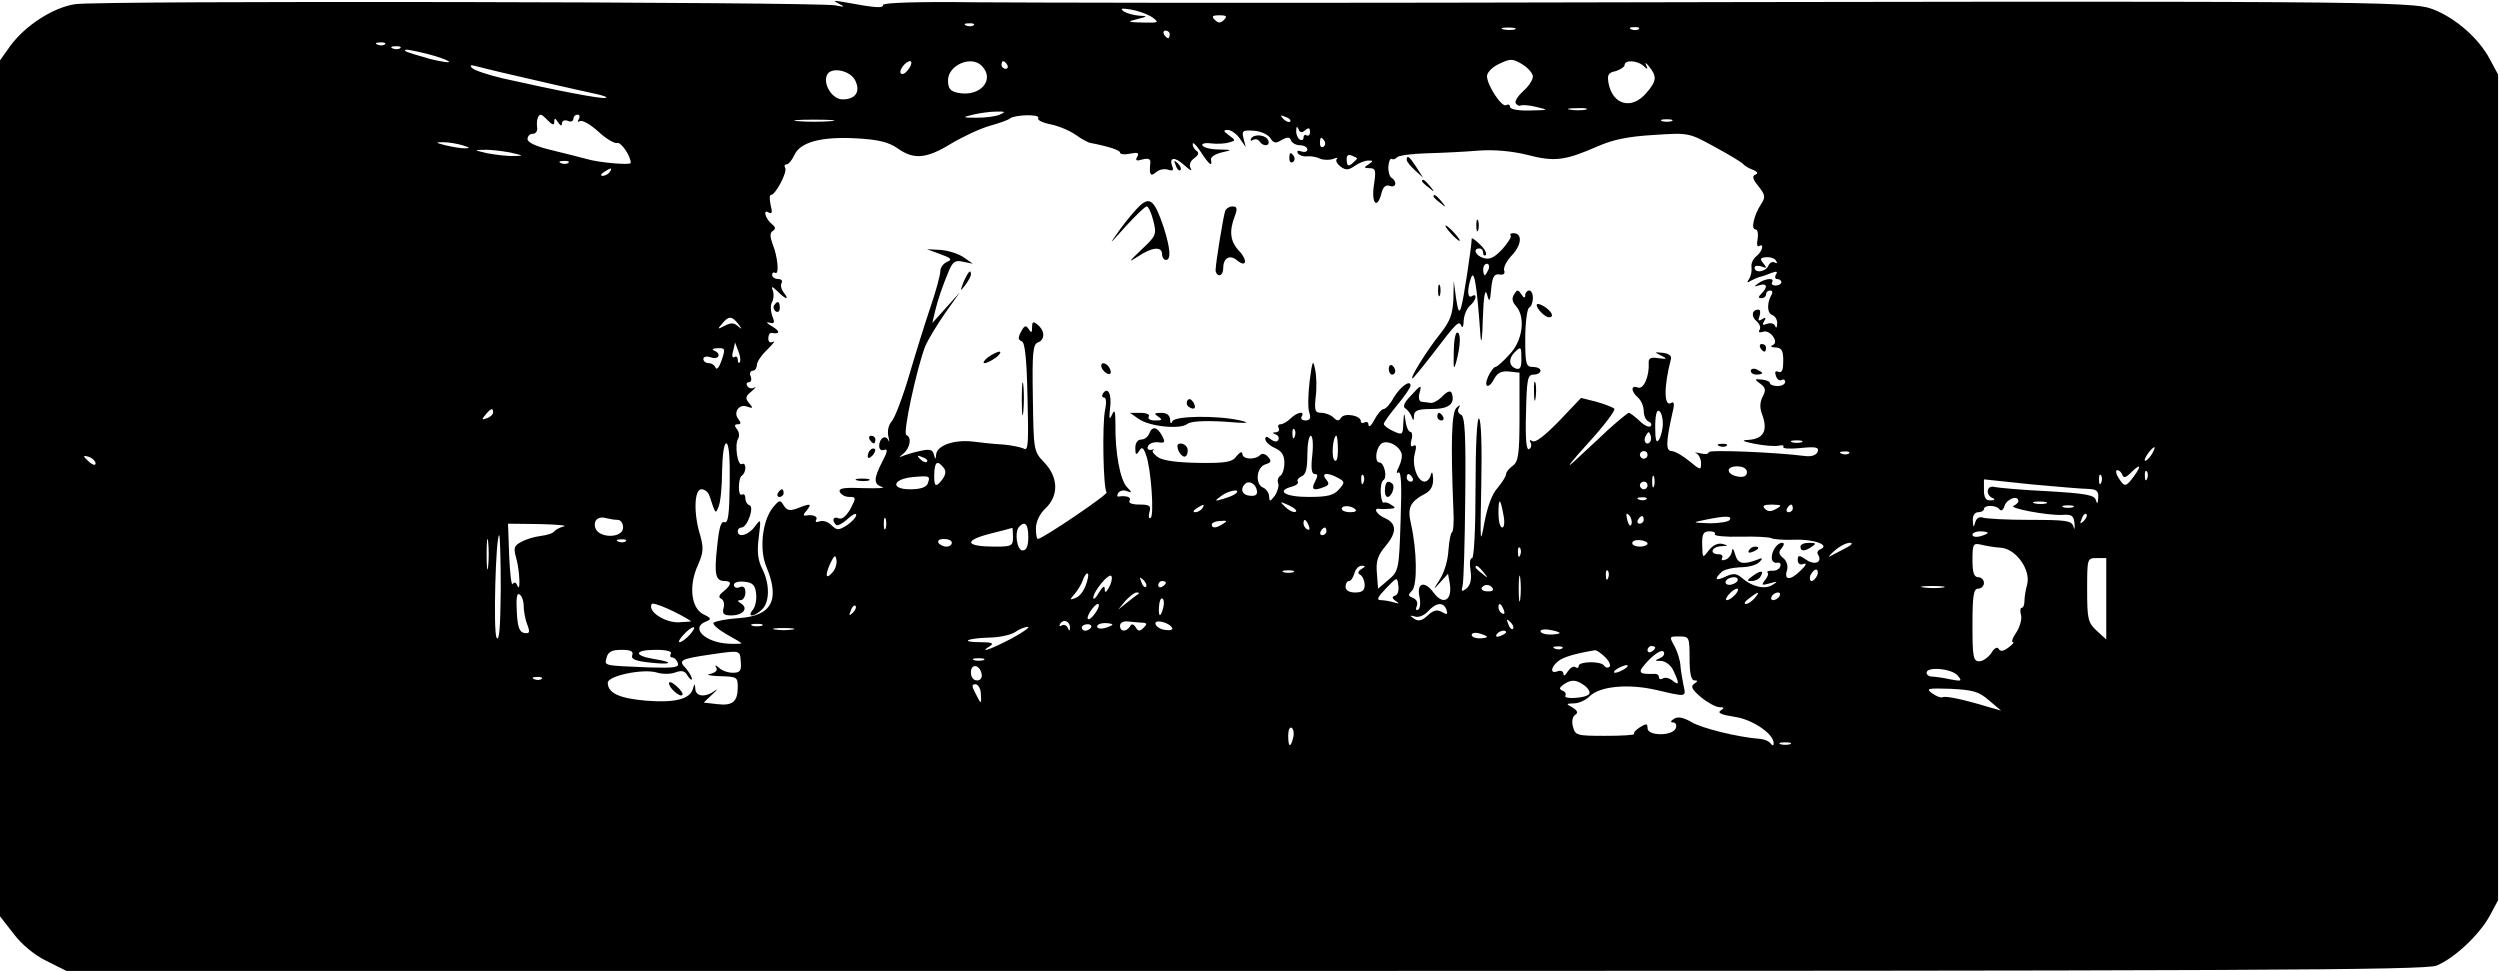 <?xml version="1.0" standalone="no"?>
<!DOCTYPE svg PUBLIC "-//W3C//DTD SVG 20010904//EN"
 "http://www.w3.org/TR/2001/REC-SVG-20010904/DTD/svg10.dtd">
<svg version="1.0" xmlns="http://www.w3.org/2000/svg"
 width="654pt" height="254pt" viewBox="0 0 654 254"
 preserveAspectRatio="xMidYMid meet">

<g transform="translate(0,254) scale(0.1,-0.1)"
fill="#000000" stroke="none">
<path d="M196 2529 c-58 -9 -130 -56 -169 -109 l-27 -38 0 -1120 0 -1119 35
-45 c21 -28 54 -56 87 -72 l52 -26 3083 0 c2624 0 3089 2 3117 14 47 19 113
82 139 130 l22 41 0 1080 0 1080 -22 41 c-29 54 -89 107 -149 130 -54 21 -165
22 -2599 17 -533 -1 -1079 0 -1212 1 -151 2 -243 -1 -243 -7 0 -9 -18 -8 -105
8 -25 4 -27 4 -10 -5 16 -8 15 -9 -10 -4 -46 9 -1933 13 -1989 3z m2818 -34
c19 -14 18 -15 -24 -14 -41 1 -43 2 -15 9 28 7 28 8 5 9 -14 1 -32 6 -40 11
-11 8 -6 9 19 5 18 -3 43 -12 55 -20z m188 -7 c-9 -9 -15 -9 -24 0 -9 9 -7 12
12 12 19 0 21 -3 12 -12z m-655 -14 c-3 -3 -12 -4 -19 -1 -8 3 -5 6 6 6 11 1
17 -2 13 -5z m1416 -11 c-7 -2 -21 -2 -30 0 -10 3 -4 5 12 5 17 0 24 -2 18 -5z
m324 1 c-3 -3 -12 -4 -19 -1 -8 3 -5 6 6 6 11 1 17 -2 13 -5z m-1227 -14 c0
-5 -2 -10 -4 -10 -3 0 -8 5 -11 10 -3 6 -1 10 4 10 6 0 11 -4 11 -10z m-2053
-26 c-3 -3 -12 -4 -19 -1 -8 3 -5 6 6 6 11 1 17 -2 13 -5z m40 -10 c-3 -3 -12
-4 -19 -1 -8 3 -5 6 6 6 11 1 17 -2 13 -5z m71 -15 c26 -7 51 -15 56 -20 5 -4
-18 -1 -50 7 -32 9 -61 18 -63 20 -7 7 7 5 57 -7z m2892 -59 c0 -9 -11 -26
-25 -38 -14 -13 -23 -27 -20 -32 4 -6 10 -8 13 -6 4 2 23 1 42 -4 33 -8 32 -8
-17 -9 -31 -1 -53 3 -53 10 0 5 -4 7 -10 4 -11 -7 -50 52 -50 76 0 9 14 24 32
32 29 14 35 14 60 -1 15 -9 28 -24 28 -32z m-1632 21 c-7 -11 -16 -17 -20 -14
-10 5 10 33 23 33 5 0 4 -9 -3 -19z m190 7 c36 -36 -3 -82 -61 -71 -21 4 -27
11 -27 33 0 39 60 66 88 38z m67 2 c3 -5 1 -10 -4 -10 -6 0 -11 5 -11 10 0 6
2 10 4 10 3 0 8 -4 11 -10z m1664 -2 c11 -11 13 -10 7 2 -4 8 0 6 8 -4 21 -26
20 -38 -7 -69 -38 -45 -88 -32 -99 25 -4 22 -1 28 19 32 12 4 23 11 23 16 0
14 33 12 49 -2z m-2989 -17 c55 -13 203 -47 250 -57 19 -4 31 -9 25 -10 -10
-4 -127 19 -270 51 -38 9 -74 21 -80 27 -7 7 -4 9 10 5 11 -3 40 -10 65 -16z
m927 -21 c15 -30 1 -50 -33 -50 -26 0 -51 38 -41 63 9 23 60 14 74 -13z m1911
-77 c-10 -2 -28 -2 -40 0 -13 2 -5 4 17 4 22 1 32 -1 23 -4z m-1533 -13 c-11
-5 -38 -8 -60 -8 -38 0 -39 1 -10 8 17 4 44 8 60 8 25 1 27 -1 10 -8z m-1181
-16 c12 -12 16 -12 16 -2 0 10 3 9 10 -2 6 -9 10 -11 10 -3 0 7 7 10 15 7 8
-4 15 -1 15 5 0 6 5 11 11 11 5 0 7 -5 3 -12 -4 -6 -3 -8 3 -5 6 4 28 -9 48
-27 20 -19 43 -32 49 -30 10 4 36 -34 36 -52 0 -7 -86 1 -115 10 -11 3 -50 13
-87 22 -44 10 -68 21 -68 30 0 8 6 14 14 14 8 0 13 8 11 18 -2 16 2 32 10 32
2 0 11 -7 19 -16z m1282 7 c-3 -5 11 -12 31 -16 21 -4 50 -16 66 -27 15 -11
33 -21 40 -22 47 -9 77 -19 77 -25 0 -5 12 -6 26 -3 20 4 25 2 19 -8 -6 -10
-2 -12 14 -7 16 4 22 1 20 -11 -3 -30 1 -35 16 -22 8 7 22 9 31 6 11 -4 15 -2
11 8 -10 25 6 27 31 4 14 -13 22 -17 17 -9 -5 9 -2 19 9 27 11 8 13 14 7 19
-6 3 -11 12 -11 18 0 7 10 -3 21 -20 22 -34 31 -41 27 -21 -2 7 11 15 27 19
30 7 30 7 -7 8 -20 0 -39 5 -42 10 -4 5 6 8 21 6 16 -2 37 -1 47 2 19 5 19 6
1 19 -15 11 -16 14 -3 14 8 0 23 -10 31 -22 l16 -23 -6 23 c-5 20 -2 22 27 20
18 -1 37 -10 43 -19 9 -14 14 -15 30 -5 15 8 21 8 24 -1 3 -7 13 -13 24 -13
10 0 19 -5 19 -11 0 -6 -7 -8 -16 -5 -9 3 -12 2 -9 -5 4 -5 14 -9 23 -8 10 1
25 -1 35 -6 9 -4 25 -4 34 -1 10 4 14 4 10 0 -4 -4 1 -13 10 -20 14 -10 21 -9
37 2 11 8 27 14 36 14 13 0 13 -1 0 -10 -13 -8 -12 -10 3 -10 16 0 17 -6 11
-45 -7 -48 9 -64 20 -20 4 16 11 22 21 19 17 -7 21 11 5 21 -5 3 -9 17 -8 30
1 13 5 22 9 19 4 -2 10 0 13 4 3 5 38 10 78 11 40 1 101 4 136 7 40 3 86 -1
127 -11 72 -19 99 -15 184 22 41 18 80 26 148 30 91 6 91 6 160 -32 37 -20 70
-40 73 -44 3 -4 14 -11 25 -15 13 -5 15 -10 7 -13 -9 -3 -7 -12 8 -30 18 -23
19 -29 7 -47 -19 -29 -27 -66 -15 -66 6 0 8 -11 6 -25 -3 -13 -1 -22 3 -19 15
9 10 -13 -6 -26 -9 -7 -15 -20 -13 -29 1 -9 -1 -22 -6 -30 -7 -11 -6 -12 5 -5
8 4 19 9 24 10 6 1 19 6 29 10 14 5 17 4 12 -4 -4 -7 -2 -12 3 -12 6 0 11 -4
11 -8 0 -5 -7 -9 -15 -9 -8 0 -12 4 -9 9 7 12 -18 10 -36 -3 -13 -9 -12 -10 3
-5 20 6 22 -5 5 -22 -9 -9 -9 -12 0 -12 7 0 12 5 12 10 0 6 5 10 11 10 5 0 7
-4 4 -10 -13 -21 -13 -49 1 -54 8 -3 14 -13 13 -23 0 -10 -3 -13 -5 -6 -3 7
-12 9 -21 6 -12 -5 -14 -3 -8 7 6 9 4 11 -5 5 -10 -6 -12 -4 -7 8 3 10 2 17
-3 17 -17 0 -20 -18 -5 -30 8 -7 12 -17 8 -23 -4 -6 0 -8 9 -5 18 7 44 -28 25
-35 -7 -3 -3 -6 8 -6 16 -1 20 -8 20 -35 0 -23 -3 -32 -12 -29 -9 4 -11 0 -7
-11 3 -9 10 -13 15 -10 5 3 9 0 9 -5 0 -6 -9 -11 -20 -11 -11 0 -20 4 -20 8 0
4 -10 8 -21 9 -20 2 -20 1 -4 -11 14 -10 15 -17 6 -34 -7 -13 -8 -29 -2 -44
17 -45 5 -67 -38 -69 -17 -1 -11 -4 19 -10 25 -5 53 -7 63 -5 9 2 15 1 12 -3
-2 -5 18 -6 46 -3 40 4 48 2 44 -10 -4 -9 -16 -13 -33 -11 -78 10 -252 17
-252 10 0 -5 -10 -6 -22 -3 -13 3 -17 3 -10 0 6 -3 12 -15 12 -26 0 -19 -2
-18 -31 6 -17 14 -38 26 -46 26 -16 0 -15 24 3 104 5 19 3 27 -4 22 -19 -12
-20 41 -1 114 3 9 -5 15 -21 17 -23 2 -23 2 -5 -7 18 -9 17 -10 -7 -7 -19 3
-26 0 -25 -12 2 -35 -13 -70 -28 -65 -19 8 -19 -10 0 -26 8 -7 15 -23 15 -35
0 -13 6 -25 13 -28 6 -2 9 -8 5 -12 -4 -4 -17 2 -29 14 -13 12 -25 21 -28 21
-3 0 -28 -21 -56 -46 -27 -26 -68 -63 -89 -83 -22 -20 -5 2 37 48 43 47 74 88
70 92 -5 4 -26 12 -47 18 l-40 10 -57 -60 c-37 -38 -62 -58 -70 -53 -7 4 -9 3
-5 -4 3 -6 2 -14 -4 -17 -7 -4 -10 26 -8 94 2 89 4 101 20 101 10 0 18 5 18
10 0 6 -9 10 -20 10 -18 0 -20 7 -20 74 0 41 5 78 10 81 6 3 10 15 10 26 0 10
-4 19 -10 19 -5 0 -10 -6 -10 -12 0 -9 -4 -8 -10 2 -9 13 -11 13 -19 0 -7 -10
-5 -20 5 -31 25 -28 18 -90 -17 -126 -16 -18 -33 -33 -37 -33 -4 0 -12 -11
-19 -25 -13 -30 2 -34 17 -4 8 14 19 19 38 17 l27 -3 0 -115 c0 -98 -3 -117
-17 -128 -10 -7 -18 -17 -18 -22 0 -6 -10 -21 -22 -36 -15 -16 -27 -50 -35
-92 -11 -61 -11 -53 -8 100 2 97 0 170 -6 173 -5 4 -9 -68 -9 -179 0 -109 -4
-186 -9 -186 -6 0 -7 -15 -4 -33 3 -22 0 -37 -10 -46 -13 -10 -15 -9 -11 6 3
10 6 114 7 230 2 168 -1 214 -11 218 -7 3 -10 11 -6 17 5 10 4 10 -6 1 -13
-12 -15 -94 -8 -266 2 -31 0 -58 -4 -60 -3 -1 -7 -22 -9 -47 -1 -25 -11 -58
-22 -75 -19 -30 -19 -30 1 -8 l20 22 4 -22 c9 -47 -16 -63 -42 -27 -23 31 -44
26 -37 -10 4 -16 2 -32 -3 -35 -6 -3 -7 1 -4 9 4 9 0 18 -10 22 -13 5 -13 8
-2 19 14 15 13 104 -3 175 -10 43 -2 58 40 80 12 7 19 20 18 38 -1 17 -3 20
-6 10 -2 -10 -10 -18 -16 -18 -19 0 -34 43 -26 73 5 18 4 25 -3 21 -7 -5 -9 1
-6 14 4 12 2 22 -2 22 -5 0 -11 12 -13 28 -4 25 -4 25 -6 -5 -1 -31 -2 -32
-26 -21 -14 6 -25 15 -25 19 0 4 16 26 35 49 19 23 35 46 35 51 0 17 -26 -2
-44 -31 -9 -17 -21 -30 -26 -30 -5 0 -16 -12 -24 -27 -8 -16 -15 -22 -16 -15
0 7 -4 10 -10 7 -5 -3 -10 -2 -10 3 0 15 -43 23 -52 9 -5 -9 -10 -9 -20 1 -6
6 -21 12 -31 12 -17 0 -19 5 -15 43 3 23 2 56 -2 72 -5 26 -7 21 -14 -32 -4
-34 -5 -71 -1 -82 5 -15 2 -21 -10 -21 -9 0 -13 5 -10 10 10 16 -12 12 -29 -5
-8 -8 -20 -15 -26 -15 -6 0 -8 -4 -5 -10 3 -5 0 -10 -7 -11 -10 0 -10 -2 0 -6
6 -2 9 -9 6 -14 -3 -6 -11 -5 -20 2 -10 8 -14 8 -14 0 0 -6 11 -17 25 -23 18
-8 25 -19 25 -39 0 -15 -5 -31 -11 -34 -6 -4 -8 -13 -5 -20 2 -7 -2 -21 -9
-32 -13 -16 -14 -16 -15 -2 0 9 -7 19 -15 23 -22 8 -19 53 5 61 16 5 17 9 7
20 -7 8 -16 10 -21 4 -14 -13 -46 -11 -46 4 -1 7 -6 4 -15 -6 -11 -16 -27 -19
-100 -18 -57 1 -93 6 -106 15 -11 8 -17 16 -12 18 4 3 2 3 -5 1 -8 -1 -12 3
-9 9 2 7 14 12 26 11 19 -3 20 0 11 17 -13 24 -26 26 -34 5 -3 -8 -12 -15 -21
-15 -9 0 -15 -9 -15 -22 0 -18 2 -20 10 -8 7 12 11 10 18 -10 13 -34 22 -159
12 -165 -5 -3 -6 4 -3 15 5 17 0 20 -26 20 -19 0 -30 4 -26 10 6 9 -8 14 -28
11 -5 -1 -5 3 -2 9 4 6 14 9 23 5 14 -5 14 -4 -1 12 -17 20 -30 89 -29 163 0
35 -2 41 -9 25 -7 -15 -8 -11 -5 17 5 37 -6 58 -19 38 -3 -5 -2 -10 3 -10 6 0
7 -13 3 -32 -8 -36 -5 -208 4 -216 5 -5 -168 -122 -180 -122 -3 0 -5 13 -5 28
0 17 10 38 25 52 35 33 34 81 -3 120 -28 29 -28 31 -30 168 -2 117 0 141 13
146 19 7 19 30 0 46 -12 10 -15 9 -15 -6 0 -15 -2 -16 -9 -5 -7 11 -11 10 -20
-7 -8 -15 -8 -21 2 -25 8 -2 13 -44 15 -147 3 -116 2 -141 -9 -134 -8 4 -32 9
-54 11 -22 1 -59 5 -82 8 -49 5 -92 -11 -94 -34 -1 -14 -2 -14 -6 0 -3 13 -11
15 -37 9 -19 -4 -40 -11 -47 -14 -8 -4 -6 -1 4 7 18 15 23 43 8 49 -10 3 27
173 49 231 7 17 31 57 52 87 l39 55 -36 -40 -36 -40 7 30 c8 33 19 65 37 108
10 23 17 27 37 22 l25 -5 -23 16 c-12 9 -39 18 -60 20 l-37 2 35 -13 c28 -10
32 -14 18 -20 -10 -4 -18 -15 -18 -24 0 -10 -11 -51 -25 -92 -14 -41 -39 -121
-56 -179 -17 -58 -38 -113 -46 -122 -9 -10 -12 -26 -9 -40 3 -13 3 -17 0 -10
-7 16 -24 6 -24 -15 0 -9 6 -13 13 -10 10 4 9 -5 -5 -31 -23 -45 -23 -59 0
-66 9 -3 -13 -4 -49 -3 -51 2 -66 0 -62 -10 3 -7 14 -13 24 -13 19 0 19 -2 4
-31 -11 -19 -22 -29 -31 -25 -14 6 -19 -5 -7 -17 3 -4 17 3 30 15 13 12 23 17
23 11 0 -6 -11 -18 -24 -27 -23 -14 -26 -14 -41 0 -8 9 -22 13 -31 10 -8 -3
-12 -2 -9 4 6 9 -9 15 -29 11 -5 -1 -4 5 4 13 15 19 11 20 -24 6 -20 -7 -27
-6 -36 8 -9 15 -11 15 -29 -7 -27 -35 -35 -109 -16 -154 36 -87 14 -128 -71
-134 -32 -2 -62 -8 -67 -12 -4 -4 11 -17 33 -30 22 -12 40 -23 40 -24 0 -1
-15 -2 -34 -1 -62 3 -101 42 -59 58 15 6 14 9 -7 19 -32 16 -39 75 -14 129 14
32 15 44 6 77 -18 57 -16 121 3 121 9 0 18 -8 21 -17 16 -49 16 -49 24 -28 5
11 9 53 9 93 1 43 5 72 11 72 7 0 10 -38 9 -106 -1 -80 -4 -104 -14 -100 -9 3
-14 -15 -19 -65 -8 -73 -4 -89 20 -89 19 0 18 -10 -3 -27 -12 -9 -14 -16 -7
-19 7 -3 10 -14 7 -24 -4 -16 0 -20 20 -20 30 0 46 18 26 31 -10 6 -11 9 -1 9
6 0 12 9 12 20 0 13 -5 18 -15 14 -8 -4 -15 -1 -15 6 0 6 11 10 28 8 21 -2 28
-9 30 -31 2 -16 -2 -35 -9 -43 -16 -20 5 -18 25 2 20 20 20 67 0 106 -11 22
-14 44 -9 82 6 49 6 50 -10 29 -16 -23 -45 -31 -45 -13 0 6 5 10 10 10 15 0
34 54 21 58 -6 2 -11 10 -11 18 0 9 -4 13 -9 10 -5 -3 -8 6 -8 19 0 14 3 28 8
31 5 3 9 12 9 20 0 8 -4 13 -9 10 -11 -7 -20 50 -10 66 4 7 3 18 -3 25 -7 9
-7 13 2 13 9 0 9 4 2 13 -15 18 2 42 23 33 15 -5 16 -4 5 9 -11 13 -10 18 6
31 10 9 14 13 7 10 -6 -4 -14 -2 -18 4 -3 5 -2 10 4 10 6 0 8 7 5 15 -4 8 -1
15 5 15 6 0 11 7 11 15 0 8 12 26 28 41 15 15 21 23 15 20 -8 -4 -13 -1 -13 8
0 9 3 15 8 15 23 -4 24 4 2 17 -14 8 -17 13 -8 10 14 -4 16 -1 8 18 -4 12 -5
29 0 36 4 7 5 20 2 29 -5 13 -3 13 12 -1 21 -22 33 -24 16 -3 -6 8 -9 19 -5
25 3 5 -1 10 -9 10 -9 0 -16 5 -16 11 0 5 4 8 8 5 11 -6 7 42 -7 76 -7 20 -7
29 1 34 8 5 7 10 -3 18 -17 14 -24 40 -8 30 9 -5 10 1 5 20 -3 14 -3 26 1 26
12 0 44 61 37 71 -3 5 -1 9 4 9 5 0 14 11 20 24 15 34 70 49 162 44 58 -3 85
-10 108 -26 42 -30 75 -28 140 12 32 19 77 40 102 47 25 7 48 15 52 19 13 10
80 12 74 1z m659 -9 c-3 -3 -11 0 -18 7 -9 10 -8 11 6 5 10 -3 15 -9 12 -12z
m-1202 1 c-24 -2 -62 -2 -85 0 -24 2 -5 4 42 4 47 0 66 -2 43 -4z m2200 0 c-7
-2 -19 -2 -25 0 -7 3 -2 5 12 5 14 0 19 -2 13 -5z m-959 -24 c9 8 13 7 13 -4
0 -8 -4 -12 -9 -9 -4 3 -8 0 -8 -6 0 -6 -4 -8 -10 -5 -5 3 -10 14 -9 23 0 11
2 13 6 4 3 -9 9 -10 17 -3z m51 -28 c3 -5 2 -12 -3 -15 -5 -3 -9 1 -9 9 0 17
3 19 12 6z m-2255 -11 c20 -6 21 -8 5 -8 -11 0 -33 4 -50 8 -27 7 -27 8 -5 8
14 0 36 -4 50 -8z m125 -19 c35 -8 36 -9 10 -9 -16 -1 -48 3 -70 7 -35 8 -36
9 -10 9 17 1 48 -3 70 -7z m2215 -16 c0 -1 -6 -7 -13 -13 -10 -8 -13 -6 -14 8
-1 13 3 17 13 13 8 -3 14 -6 14 -8z m-2063 -11 c-3 -3 -12 -4 -19 -1 -8 3 -5
6 6 6 11 1 17 -2 13 -5z m108 -24 c-3 -5 -12 -10 -18 -10 -7 0 -6 4 3 10 19
12 23 12 15 0z m3051 -232 c4 -6 3 -8 -3 -5 -6 4 -13 0 -17 -8 -6 -16 -36 -21
-36 -5 0 5 8 6 18 3 14 -6 15 -4 5 8 -10 12 -8 15 7 16 11 1 23 -3 26 -9z
m-2715 -165 c11 -15 11 -16 -1 -6 -10 9 -18 9 -34 1 -19 -10 -20 -10 -7 5 17
21 25 21 42 0z m4 -101 c-3 -3 -5 0 -5 7 0 7 -4 10 -9 7 -5 -4 -7 4 -3 16 l5
22 9 -24 c5 -12 6 -25 3 -28z m-47 6 c-6 -18 -13 -27 -16 -20 -2 6 -10 12 -18
12 -8 0 -14 5 -14 11 0 6 9 8 20 4 21 -7 28 10 8 18 -7 3 -3 6 9 6 20 1 21 -1
11 -31z m2092 2 c0 -22 -4 -28 -15 -24 -18 7 -19 26 -3 42 17 17 18 16 18 -18z
m-2690 -139 c0 -5 -7 -12 -16 -15 -14 -5 -15 -4 -4 9 14 17 20 19 20 6z m3060
-29 c0 -15 -5 -34 -10 -42 -7 -11 -10 -2 -10 33 0 30 4 46 10 42 6 -3 10 -18
10 -33z m-963 -34 c-3 -8 -6 -5 -6 6 -1 11 2 17 5 13 3 -3 4 -12 1 -19z m929
-15 c-10 -10 -19 5 -10 18 6 11 8 11 12 0 2 -7 1 -15 -2 -18z m-883 -33 c-4
-34 -2 -50 6 -50 9 0 9 -5 1 -20 -11 -21 -4 -25 24 -14 13 5 14 9 5 20 -14 17
3 19 31 4 18 -10 19 -12 3 -30 -14 -16 -30 -20 -80 -20 -62 0 -86 16 -43 27
11 3 18 9 15 13 -3 4 2 10 10 14 11 4 15 20 15 56 0 27 4 50 9 50 5 0 7 -22 4
-50z m67 13 c0 -23 -4 -33 -9 -27 -9 8 -4 64 5 64 2 0 4 -17 4 -37z m166 -8
c3 -7 0 -23 -6 -35 -7 -14 -8 -20 -2 -16 8 4 9 -35 6 -125 -4 -129 -5 -133
-32 -156 l-27 -23 -3 40 c-3 32 2 47 23 72 30 36 29 59 -3 73 -20 9 -31 26
-14 24 4 -1 16 -1 27 0 16 1 17 3 5 10 -8 6 -17 8 -20 6 -3 -2 -7 9 -8 25 -1
16 2 31 7 34 11 7 2 46 -10 46 -13 0 -11 34 3 48 13 13 46 -1 54 -23z m1047
28 c-7 -2 -19 -2 -25 0 -7 3 -2 5 12 5 14 0 19 -2 13 -5z m915 -33 c-7 -10
-14 -17 -17 -15 -4 4 18 35 25 35 2 0 -1 -9 -8 -20z m-1318 0 c0 -5 -4 -10
-10 -10 -5 0 -10 5 -10 10 0 6 5 10 10 10 6 0 10 -4 10 -10z m527 4 c-3 -3
-12 -4 -19 -1 -8 3 -5 6 6 6 11 1 17 -2 13 -5z m-4587 -26 c0 -6 -6 -5 -15 2
-8 7 -15 14 -15 16 0 2 7 1 15 -2 8 -4 15 -11 15 -16z m2175 4 c-3 -3 -11 0
-18 7 -9 10 -8 11 6 5 10 -3 15 -9 12 -12z m43 -15 c7 -8 7 -17 -2 -30 -18
-24 -23 -21 -22 13 1 32 8 37 24 17z m2102 -12 c0 -10 -8 -14 -22 -12 -32 5
-35 27 -4 27 16 0 26 -6 26 -15z m1013 -10 c-22 -30 -25 -30 -41 -5 -7 11 -8
20 -3 20 5 0 11 -6 13 -12 3 -9 9 -8 22 5 25 25 30 21 9 -8z m34 -7 c-3 -8 -6
-5 -6 6 -1 11 2 17 5 13 3 -3 4 -12 1 -19z m-3190 -13 c-4 -10 -20 -15 -46
-15 -53 0 -46 27 7 32 45 4 46 3 39 -17z m1140 3 c-3 -8 -6 -5 -6 6 -1 11 2
17 5 13 3 -3 4 -12 1 -19z m128 12 c3 -5 1 -10 -4 -10 -6 0 -11 5 -11 10 0 6
2 10 4 10 3 0 8 -4 11 -10z m632 -22 c-3 -7 -5 -2 -5 12 0 14 2 19 5 13 2 -7
2 -19 0 -25z m1170 10 c-3 -8 -6 -5 -6 6 -1 11 2 17 5 13 3 -3 4 -12 1 -19z
m-34 -17 c22 -1 27 -5 26 -23 -1 -16 -3 -18 -6 -7 -3 14 -25 18 -126 24 -67 3
-130 9 -139 11 -21 6 -25 -21 -5 -29 7 -3 5 -6 -5 -6 -13 -1 -18 7 -18 27 l0
28 123 -13 c67 -6 134 -12 150 -12z m-2175 -4 c2 -11 -3 -15 -17 -14 -21 1
-28 17 -14 31 10 10 28 1 31 -17z m1022 13 c0 -5 -4 -10 -10 -10 -5 0 -10 5
-10 10 0 6 5 10 10 10 6 0 10 -4 10 -10z m-1077 -21 c-4 -4 -19 -10 -33 -14
-23 -7 -24 -6 -6 7 19 15 54 21 39 7z m1074 -15 c-3 -3 -12 -4 -19 -1 -8 3 -5
6 6 6 11 1 17 -2 13 -5z m973 -5 c0 -4 -6 -9 -12 -12 -17 -6 89 -26 127 -24
25 2 30 -2 32 -23 1 -14 0 -18 -3 -7 -5 15 -19 17 -114 17 -60 0 -115 3 -123
6 -10 3 -17 -2 -20 -13 -4 -14 -5 -14 -6 5 -1 13 5 22 14 22 8 0 15 4 15 8 0
12 34 11 41 -1 4 -5 10 -1 13 10 6 18 36 29 36 12z m-1891 -28 c-6 -2 -18 4
-27 13 -15 15 -15 15 10 4 15 -7 23 -15 17 -17z m544 -8 c4 -19 2 -33 -3 -33
-6 0 -10 17 -10 37 0 43 5 41 13 -4z m1420 30 c-7 -2 -21 -2 -30 0 -10 3 -4 5
12 5 17 0 24 -2 18 -5z m-2208 -13 c-3 -5 -12 -10 -18 -10 -7 0 -6 4 3 10 19
12 23 12 15 0z m401 -3 c4 -4 -2 -7 -14 -7 -12 0 -22 4 -22 9 0 10 26 9 36 -2z
m1101 2 c-14 -8 -22 -8 -30 0 -8 8 -3 11 19 11 25 -1 27 -2 11 -11z m43 1 c0
-5 -5 -10 -11 -10 -5 0 -7 5 -4 10 3 6 8 10 11 10 2 0 4 -4 4 -10z m733 3 c-7
-2 -19 -2 -25 0 -7 3 -2 5 12 5 14 0 19 -2 13 -5z m-1155 -44 c-3 -8 -7 -3
-11 10 -4 17 -3 21 5 13 5 -5 8 -16 6 -23z m1183 8 c-10 -9 -11 -8 -5 6 3 10
9 15 12 12 3 -3 0 -11 -7 -18z m-3835 3 c8 0 14 -9 14 -20 0 -29 -65 -29 -73
0 -5 20 9 31 31 24 8 -2 20 -4 28 -4z m701 -22 c-3 -7 -5 -2 -5 12 0 14 2 19
5 13 2 -7 2 -19 0 -25z m1983 22 c0 -5 -5 -10 -11 -10 -5 0 -7 5 -4 10 3 6 8
10 11 10 2 0 4 -4 4 -10z m225 0 c-3 -5 -27 -9 -53 -9 -46 2 -46 2 -12 9 53
11 72 11 65 0z m-1325 -10 c-18 -12 -30 -13 -30 -2 0 4 10 9 22 9 18 2 20 0 8
-7z m224 -6 c3 -8 2 -12 -4 -9 -6 3 -10 10 -10 16 0 14 7 11 14 -7z m-1949 -1
c-11 -3 -22 -9 -25 -13 -3 -5 -19 -10 -35 -12 -17 -2 -40 -9 -52 -16 -19 -10
-20 -16 -12 -44 9 -34 11 -93 2 -69 -3 8 -8 9 -12 3 -3 -5 -7 28 -9 74 l-3 84
83 -1 c46 -1 74 -4 63 -6z m1215 -28 c0 -24 -5 -35 -15 -35 -15 0 -22 50 -8
63 15 15 23 5 23 -28z m-40 0 c0 -23 -3 -25 -47 -25 -76 0 -84 15 -16 33 32 8
59 15 61 16 1 1 2 -10 2 -24z m820 15 c0 -5 -5 -10 -11 -10 -5 0 -7 5 -4 10 3
6 8 10 11 10 2 0 4 -4 4 -10z m-2193 -92 c-2 -18 -4 -4 -4 32 0 36 2 50 4 33
2 -18 2 -48 0 -65z m3209 84 c-2 -4 28 -7 67 -6 40 1 76 -1 81 -4 6 -3 33 -5
60 -4 51 2 95 -14 68 -25 -6 -2 -10 -9 -6 -14 12 -19 -7 -29 -30 -14 -20 14
-23 13 -23 0 0 -10 6 -14 16 -10 9 3 5 -5 -9 -18 -27 -27 -44 -25 -35 2 3 10
-1 24 -10 31 -12 10 -13 16 -4 26 7 9 7 14 1 14 -13 0 -28 -22 -27 -40 0 -8 7
-14 14 -12 7 1 11 -3 8 -10 -2 -7 -12 -12 -21 -11 -10 0 -15 -2 -12 -5 3 -3 0
-12 -7 -20 -10 -13 -8 -14 13 -8 21 6 22 5 7 -4 -20 -13 -54 -5 -80 18 -14 12
-22 13 -42 4 -27 -13 -32 -8 -12 11 6 7 29 12 50 13 21 0 43 6 50 14 10 10 8
12 -8 5 -36 -13 -49 -10 -56 15 -4 14 -7 18 -8 9 -1 -9 -8 -20 -17 -23 -8 -3
-12 -2 -9 4 3 6 -1 10 -9 10 -25 0 -19 20 7 21 19 1 19 2 3 6 -12 3 -25 -3
-36 -17 -16 -21 -16 -21 -17 14 -1 29 3 36 19 36 10 0 17 -3 14 -8z m714 4 c0
-2 -9 -6 -20 -9 -11 -3 -20 -1 -20 4 0 5 9 9 20 9 11 0 20 -2 20 -4z m-3890
-148 c-1 -102 -4 -138 -11 -126 -9 16 -2 268 7 268 2 0 4 -64 4 -142z m327
126 c-3 -3 -12 -4 -19 -1 -8 3 -5 6 6 6 11 1 17 -2 13 -5z m853 -4 c0 -5 -6
-10 -14 -10 -8 0 -18 5 -21 10 -3 6 3 10 14 10 12 0 21 -4 21 -10z m1820 -2
c0 -4 -9 -8 -20 -8 -11 0 -20 4 -20 9 0 6 9 9 20 8 11 -1 20 -5 20 -9z m518
-12 c-16 -8 -34 -18 -40 -21 -7 -4 -2 3 11 14 13 12 31 21 40 21 10 0 5 -6
-11 -14z m407 1 c39 -3 78 -58 68 -96 -4 -14 -7 -34 -7 -43 0 -10 -3 -18 -7
-18 -4 0 -5 -9 -2 -19 3 -10 -3 -31 -12 -45 -10 -14 -14 -26 -9 -26 4 0 -1 -6
-12 -14 -13 -10 -21 -11 -25 -4 -4 7 -12 3 -20 -11 -8 -11 -22 -21 -31 -21
-16 0 -18 11 -18 95 0 78 3 95 15 95 8 0 15 7 15 15 0 8 -7 15 -15 15 -11 0
-15 12 -15 45 0 42 2 45 23 40 12 -3 35 -7 52 -8z m-1258 -19 c-3 -8 -6 -5 -6
6 -1 11 2 17 5 13 3 -3 4 -12 1 -19z m-1798 -44 c-18 -22 -22 -11 -7 22 10 21
14 24 16 10 2 -9 -2 -24 -9 -32z m3331 -71 l0 -106 -25 23 c-23 21 -25 31 -25
107 0 82 0 83 25 83 l25 0 0 -107z m-1949 78 c-9 -6 -10 -11 -2 -15 6 -4 11
-16 11 -27 0 -14 -7 -19 -25 -19 -16 0 -25 6 -25 15 0 8 4 15 9 15 5 0 11 9
14 20 3 11 11 20 19 20 11 0 11 -2 -1 -9z m320 -8 c13 -16 12 -17 -3 -4 -10 7
-18 15 -18 17 0 8 8 3 21 -13z m-498 0 c-7 -2 -19 -2 -25 0 -7 3 -2 5 12 5 14
0 19 -2 13 -5z m594 -70 c-2 -16 -4 -3 -4 27 0 30 2 43 4 28 2 -16 2 -40 0
-55z m230 55 c-3 -8 -6 -5 -6 6 -1 11 2 17 5 13 3 -3 4 -12 1 -19z m547 7 c-4
-8 -10 -15 -15 -15 -4 0 -6 7 -3 15 4 8 10 15 15 15 4 0 6 -7 3 -15z m-1908
-7 c-6 -28 -18 -47 -34 -53 -14 -5 -14 -4 0 12 8 10 18 26 21 36 7 20 17 23
13 5z m55 -25 c-8 -14 -11 -15 -11 -3 0 9 -6 5 -15 -10 -8 -14 -14 -20 -15
-14 0 17 43 69 48 56 2 -6 -1 -19 -7 -29z m97 2 c-3 -3 -9 2 -12 12 -6 14 -5
15 5 6 7 -7 10 -15 7 -18z m652 -23 c-9 -3 -9 -7 1 -14 11 -7 9 -8 -4 -4 -10
3 -26 6 -35 6 -12 0 -8 8 14 31 29 30 29 30 32 8 2 -13 -1 -25 -8 -27z m895
38 c-3 -5 -13 -10 -21 -10 -8 0 -12 5 -9 10 3 6 13 10 21 10 8 0 12 -4 9 -10z
m-1495 -4 c0 -3 -4 -8 -10 -11 -5 -3 -10 -1 -10 4 0 6 5 11 10 11 6 0 10 -2
10 -4z m855 -15 c3 -6 -3 -9 -14 -8 -11 0 -17 5 -15 9 7 11 22 10 29 -1z
m1178 2 c-13 -2 -35 -2 -50 0 -16 2 -5 4 22 4 28 0 40 -2 28 -4z m-543 -18
c-7 -8 -17 -15 -22 -15 -11 0 14 29 26 30 5 0 3 -7 -4 -15z m-3170 -30 c0 -13
4 -35 9 -48 8 -21 7 -25 -7 -23 -13 2 -18 15 -20 55 -2 35 0 51 7 46 6 -3 11
-17 11 -30z m1609 32 c-2 -1 -15 -11 -29 -22 l-25 -20 19 23 c11 12 24 22 29
22 6 0 8 -1 6 -3z m1611 -12 c-7 -8 -17 -15 -23 -15 -6 0 -2 7 9 15 25 19 30
19 14 0z m65 5 c-3 -5 -11 -10 -16 -10 -6 0 -7 5 -4 10 3 6 11 10 16 10 6 0 7
-4 4 -10z m-1612 -30 c-7 -27 -13 -25 -11 4 1 14 5 23 9 20 4 -2 5 -13 2 -24z
m-1235 -35 c1 -1 -14 -2 -33 -3 -36 -1 -82 29 -70 48 4 6 66 -21 103 -45z
m423 22 c-10 -9 -11 -8 -5 6 3 10 9 15 12 12 3 -3 0 -11 -7 -18z m637 3 c-7
-11 -16 -20 -20 -20 -5 0 -3 9 4 20 7 11 16 20 20 20 5 0 3 -9 -4 -20z m916 5
c4 -13 2 -14 -12 -6 -12 7 -22 5 -37 -9 -15 -14 -24 -16 -35 -9 -13 9 -13 10
2 6 9 -3 24 3 34 14 21 23 40 25 48 4z m150 -1 c3 -8 2 -12 -4 -9 -6 3 -10 10
-10 16 0 14 7 11 14 -7z m-1135 -47 c0 -9 -2 -8 -6 1 -2 6 -10 9 -15 6 -7 -4
-8 -2 -4 5 9 13 26 5 25 -12z m191 14 c11 -1 11 -4 2 -13 -10 -10 -15 -10 -21
1 -6 9 -11 10 -15 2 -10 -15 -26 -14 -26 2 0 8 9 13 23 11 12 -1 29 -3 37 -3z
m76 -13 c4 -5 -4 -8 -17 -6 -12 1 -24 8 -26 15 -5 14 34 6 43 -9z m892 -3 c-3
-3 -9 2 -12 12 -6 14 -5 15 5 6 7 -7 10 -15 7 -18z m-1965 8 c-7 -2 -19 -2
-25 0 -7 3 -2 5 12 5 14 0 19 -2 13 -5z m861 -5 c-3 -4 -9 -8 -15 -8 -5 0 -9
4 -9 8 0 5 7 9 15 9 8 0 12 -4 9 -9z m56 8 c0 -2 -9 -6 -20 -9 -11 -3 -20 -1
-20 4 0 5 9 9 20 9 11 0 20 -2 20 -4z m-1105 -26 c-10 -11 -22 -20 -27 -20
-10 0 24 38 36 39 5 1 1 -8 -9 -19z m268 13 c-13 -2 -33 -2 -45 0 -13 2 -3 4
22 4 25 0 35 -2 23 -4z m574 -23 c-53 -28 -90 -41 -57 -20 11 7 5 10 -24 10
-56 0 -38 10 20 12 27 0 58 7 69 14 11 8 26 14 34 14 7 0 -11 -13 -42 -30z
m1433 14 c0 -2 -11 -4 -25 -4 -14 0 -25 4 -25 9 0 4 11 6 25 3 14 -2 25 -6 25
-8z m-190 -10 c0 -2 -9 -4 -20 -4 -11 0 -20 4 -20 9 0 5 9 7 20 4 11 -3 20 -7
20 -9z m50 12 c0 -2 -7 -7 -16 -10 -8 -3 -12 -2 -9 4 6 10 25 14 25 6z m480
-68 c0 -40 4 -58 13 -58 9 0 9 -2 -1 -9 -10 -6 -6 -15 18 -35 17 -14 39 -26
48 -26 13 0 14 -2 3 -9 -9 -6 3 -11 35 -16 48 -6 104 -45 104 -69 0 -7 -3 -8
-8 -1 -4 6 -16 11 -27 12 -57 4 -154 28 -180 44 -21 12 -35 15 -45 9 -10 -6
-11 -10 -3 -10 7 0 10 -7 7 -15 -8 -21 -74 -21 -74 0 0 12 -3 13 -19 3 -11 -7
-18 -14 -16 -18 2 -3 -32 -5 -76 -5 -74 0 -78 1 -84 24 -4 14 -1 27 6 31 8 5
6 11 -7 19 -18 10 -18 10 4 11 12 0 30 8 40 18 27 27 101 34 175 17 81 -19 78
-19 71 13 -3 15 -7 38 -8 52 -1 14 -8 35 -14 47 -16 29 -16 28 13 28 24 0 25
-3 25 -57z m-333 26 c-3 -3 -12 -4 -19 -1 -8 3 -5 6 6 6 11 1 17 -2 13 -5z
m243 2 c0 -3 -4 -8 -10 -11 -5 -3 -10 -1 -10 4 0 6 5 11 10 11 6 0 10 -2 10
-4z m12 -28 c-14 -6 -14 -7 4 -7 12 -1 26 -12 32 -26 16 -34 15 -40 -3 -25 -8
6 -19 9 -25 5 -5 -3 -10 -2 -10 3 0 6 -6 10 -12 9 -44 -1 -46 3 -15 36 19 19
35 28 39 22 4 -5 0 -13 -10 -17z m-2688 8 c-4 -10 8 -15 43 -19 60 -7 70 0 14
9 -55 9 -52 24 5 24 27 0 43 -4 39 -10 -3 -5 -2 -10 3 -10 6 0 12 -6 15 -14 5
-12 -8 -14 -76 -12 -121 5 -116 4 -110 26 4 15 14 20 39 20 24 0 32 -4 28 -14z
m284 -18 c2 -23 -2 -28 -21 -28 -13 0 -29 6 -36 13 -9 8 -12 8 -7 0 4 -7 -3
-13 -16 -16 -13 -2 -2 -5 25 -6 45 -1 47 -2 47 -29 0 -38 -14 -49 -54 -44
l-35 4 23 22 c12 11 15 15 6 9 -24 -18 -50 -16 -51 5 -1 14 -2 15 -6 1 -7 -28
-47 -38 -123 -32 -70 6 -100 20 -100 47 0 18 91 37 127 27 15 -5 38 -5 50 0
17 6 25 4 32 -9 6 -9 11 -13 11 -8 0 5 -7 18 -16 28 -20 21 -15 24 66 36 77
11 76 12 78 -20z m2262 12 c10 -10 15 -22 10 -25 -5 -3 -11 -1 -14 4 -8 12
-66 11 -66 -1 0 -5 -4 -7 -9 -3 -6 3 -14 -3 -20 -12 -6 -10 -11 -13 -11 -6 0
7 -7 10 -15 7 -20 -8 -19 10 1 26 12 11 48 21 97 29 4 0 16 -8 27 -19z m-1627
-7 c-7 -2 -19 -2 -25 0 -7 3 -2 5 12 5 14 0 19 -2 13 -5z m-5 -36 c2 -10 -3
-17 -12 -17 -10 0 -16 9 -16 21 0 24 23 21 28 -4z m1682 13 c-8 -5 -19 -10
-25 -10 -5 0 -3 5 5 10 8 5 20 10 25 10 6 0 3 -5 -5 -10z m871 -17 c13 -15 11
-16 -20 -10 -18 4 -40 7 -47 7 -8 0 -14 5 -14 10 0 17 66 11 81 -7z m-3704 -9
c-3 -3 -12 -4 -19 -1 -8 3 -5 6 6 6 11 1 17 -2 13 -5z m2729 -18 c10 -8 15
-18 11 -22 -10 -11 -68 -14 -62 -4 3 5 -1 11 -7 13 -10 4 -9 8 2 16 20 14 33
14 56 -3z m-1580 -22 c2 -28 1 -28 -15 4 -9 17 -9 22 1 22 7 0 14 -12 14 -26z
m2637 -16 l32 -27 -35 10 c-66 20 -111 29 -118 25 -4 -2 -16 2 -27 10 -18 13
-13 14 49 12 57 -3 73 -7 99 -30z m-1820 -98 c-7 -28 -13 -25 -13 6 0 14 4 23
9 20 5 -3 7 -15 4 -26z m1300 -17 c-7 -2 -19 -2 -25 0 -7 3 -2 5 12 5 14 0 19
-2 13 -5z"/>
<path d="M3273 2178 c-3 -6 -1 -8 5 -4 6 3 13 2 17 -4 9 -14 28 -13 23 2 -5
15 -36 19 -45 6z"/>
<path d="M3373 2125 c0 -8 4 -12 9 -9 5 3 6 10 3 15 -9 13 -12 11 -12 -6z"/>
<path d="M3680 2122 c0 -5 10 -17 22 -28 l21 -19 -18 28 c-18 28 -25 33 -25
19z"/>
<path d="M3076 2107 c3 -10 9 -15 12 -12 3 3 0 11 -7 18 -10 9 -11 8 -5 -6z"/>
<path d="M3720 2066 c0 -2 8 -10 18 -17 15 -13 16 -12 3 4 -13 16 -21 21 -21
13z"/>
<path d="M3750 2026 c0 -2 8 -10 18 -17 15 -13 16 -12 3 4 -13 16 -21 21 -21
13z"/>
<path d="M2983 2003 c-11 -10 -35 -38 -53 -63 -31 -44 -31 -43 15 8 26 28 50
52 55 52 4 0 12 -17 17 -37 9 -36 8 -40 -31 -76 -34 -33 -36 -35 -9 -18 37 25
63 27 63 6 0 -8 5 -15 10 -15 14 0 12 29 -6 86 -23 68 -35 80 -61 57z"/>
<path d="M3205 1988 c-5 -15 -25 -137 -25 -155 0 -7 5 -13 10 -13 6 0 10 9 10
19 0 26 17 36 36 20 24 -20 29 -1 6 24 -24 25 -27 52 -12 91 8 21 6 26 -6 26
-8 0 -17 -6 -19 -12z"/>
<path d="M3862 1950 c0 -14 2 -19 5 -12 2 6 2 18 0 25 -3 6 -5 1 -5 -13z"/>
<path d="M3795 1930 c10 -11 20 -20 23 -20 3 0 -3 9 -13 20 -10 11 -20 20 -23
20 -3 0 3 -9 13 -20z"/>
<path d="M3952 1924 c3 -3 -7 -19 -22 -36 -21 -22 -33 -28 -49 -23 -21 6 -29
25 -11 25 6 0 10 -5 10 -12 0 -6 3 -8 7 -5 3 4 -3 16 -15 27 -12 12 -22 19
-22 16 0 -19 -22 -165 -28 -181 -5 -15 -8 -8 -13 25 l-6 45 -1 -49 c-2 -39 -9
-57 -35 -90 -33 -41 -80 -116 -72 -116 2 0 25 28 52 63 64 84 70 90 76 74 3
-6 6 0 6 14 1 15 8 32 16 39 17 14 21 35 5 25 -12 -7 -12 21 -1 50 8 20 15
-26 24 -155 2 -25 5 -4 6 45 2 60 6 82 11 65 6 -22 8 -21 11 15 3 31 8 39 21
37 11 -2 16 2 13 10 -3 7 6 26 21 41 25 27 27 57 3 57 -7 0 -10 -3 -7 -6z
m-58 -89 c-4 -8 -8 -15 -10 -15 -2 0 -4 7 -4 15 0 8 4 15 10 15 5 0 7 -7 4
-15z"/>
<path d="M2521 1803 c-10 -26 -10 -27 4 -9 8 11 15 23 15 28 0 15 -7 8 -19
-19z"/>
<path d="M3762 1780 c0 -14 2 -19 5 -12 2 6 2 18 0 25 -3 6 -5 1 -5 -13z"/>
<path d="M2025 1741 c-3 -5 -1 -12 5 -16 5 -3 10 1 10 9 0 18 -6 21 -15 7z"/>
<path d="M4020 1742 c0 -10 22 -32 32 -32 15 0 8 15 -12 28 -11 7 -20 9 -20 4z"/>
<path d="M3803 1618 c-1 -44 0 -48 7 -23 11 42 12 75 2 75 -5 0 -9 -24 -9 -52z"/>
<path d="M4605 1630 c3 -5 8 -10 11 -10 2 0 4 5 4 10 0 6 -5 10 -11 10 -5 0
-7 -4 -4 -10z"/>
<path d="M2584 1605 c-10 -8 -14 -15 -8 -15 5 0 19 7 30 15 10 8 14 15 8 15
-5 0 -19 -7 -30 -15z"/>
<path d="M2882 1578 c2 -6 10 -14 16 -16 7 -2 10 2 6 12 -7 18 -28 22 -22 4z"/>
<path d="M3633 1575 c0 -8 4 -15 9 -15 4 0 8 4 8 9 0 6 -4 12 -8 15 -5 3 -9
-1 -9 -9z"/>
<path d="M4580 1570 c0 -6 7 -10 15 -10 8 0 15 2 15 4 0 2 -7 6 -15 10 -8 3
-15 1 -15 -4z"/>
<path d="M2673 1495 c0 -38 2 -53 4 -32 2 20 2 52 0 70 -2 17 -4 1 -4 -38z"/>
<path d="M4013 1515 c0 -22 2 -30 4 -17 2 12 2 30 0 40 -3 9 -5 -1 -4 -23z"/>
<path d="M3690 1504 c-16 -16 -21 -28 -14 -32 6 -4 14 -14 17 -22 4 -12 6 -11
6 3 1 13 10 17 46 17 45 0 62 13 53 41 -3 8 -11 6 -24 -7 -10 -11 -25 -19 -31
-18 -7 1 -18 2 -24 3 -6 0 -9 10 -6 21 7 25 5 25 -23 -6z"/>
<path d="M3106 1492 c-3 -6 -1 -14 5 -17 14 -9 20 -2 10 14 -6 8 -11 9 -15 3z"/>
<path d="M2979 1444 c28 -20 109 -28 127 -13 9 7 43 9 96 6 61 -5 72 -4 43 3
-62 14 -172 12 -178 -2 -3 -8 -6 -6 -6 5 -1 11 -9 17 -23 17 -19 0 -20 -2 -8
-10 12 -8 10 -10 -8 -10 -13 0 -20 4 -17 10 4 6 -6 10 -22 10 l-27 0 23 -16z"/>
<path d="M3760 1450 c0 -5 5 -10 11 -10 5 0 7 5 4 10 -3 6 -8 10 -11 10 -2 0
-4 -4 -4 -10z"/>
<path d="M2275 1390 c3 -5 8 -10 11 -10 2 0 4 5 4 10 0 6 -5 10 -11 10 -5 0
-7 -4 -4 -10z"/>
<path d="M3080 1373 c1 -18 18 -35 24 -24 4 6 4 16 1 21 -7 12 -25 13 -25 3z"/>
<path d="M4498 1373 c7 -3 16 -2 19 1 4 3 -2 6 -13 5 -11 0 -14 -3 -6 -6z"/>
<path d="M2277 1363 c-4 -3 -7 -11 -7 -17 0 -6 5 -5 12 2 6 6 9 14 7 17 -3 3
-9 2 -12 -2z"/>
<path d="M2243 1283 c9 -2 23 -2 30 0 6 3 -1 5 -18 5 -16 0 -22 -2 -12 -5z"/>
<path d="M2035 1250 c-3 -5 -1 -10 4 -10 6 0 11 5 11 10 0 6 -2 10 -4 10 -3 0
-8 -4 -11 -10z"/>
<path d="M3623 1260 c-1 -11 2 -20 7 -20 10 0 20 26 13 34 -12 11 -19 6 -20
-14z"/>
<path d="M4710 1110 c0 -13 11 -13 30 0 12 8 11 10 -7 10 -13 0 -23 -4 -23
-10z"/>
<path d="M4575 1100 c-3 -6 1 -7 9 -4 18 7 21 14 7 14 -6 0 -13 -4 -16 -10z"/>
<path d="M4586 1034 c-17 -12 -17 -14 -4 -14 9 0 20 5 23 11 11 17 2 18 -19 3z"/>
<path d="M1750 753 c0 -13 29 -38 35 -31 3 3 -4 13 -15 23 -11 10 -20 13 -20
8z"/>
</g>
</svg>
